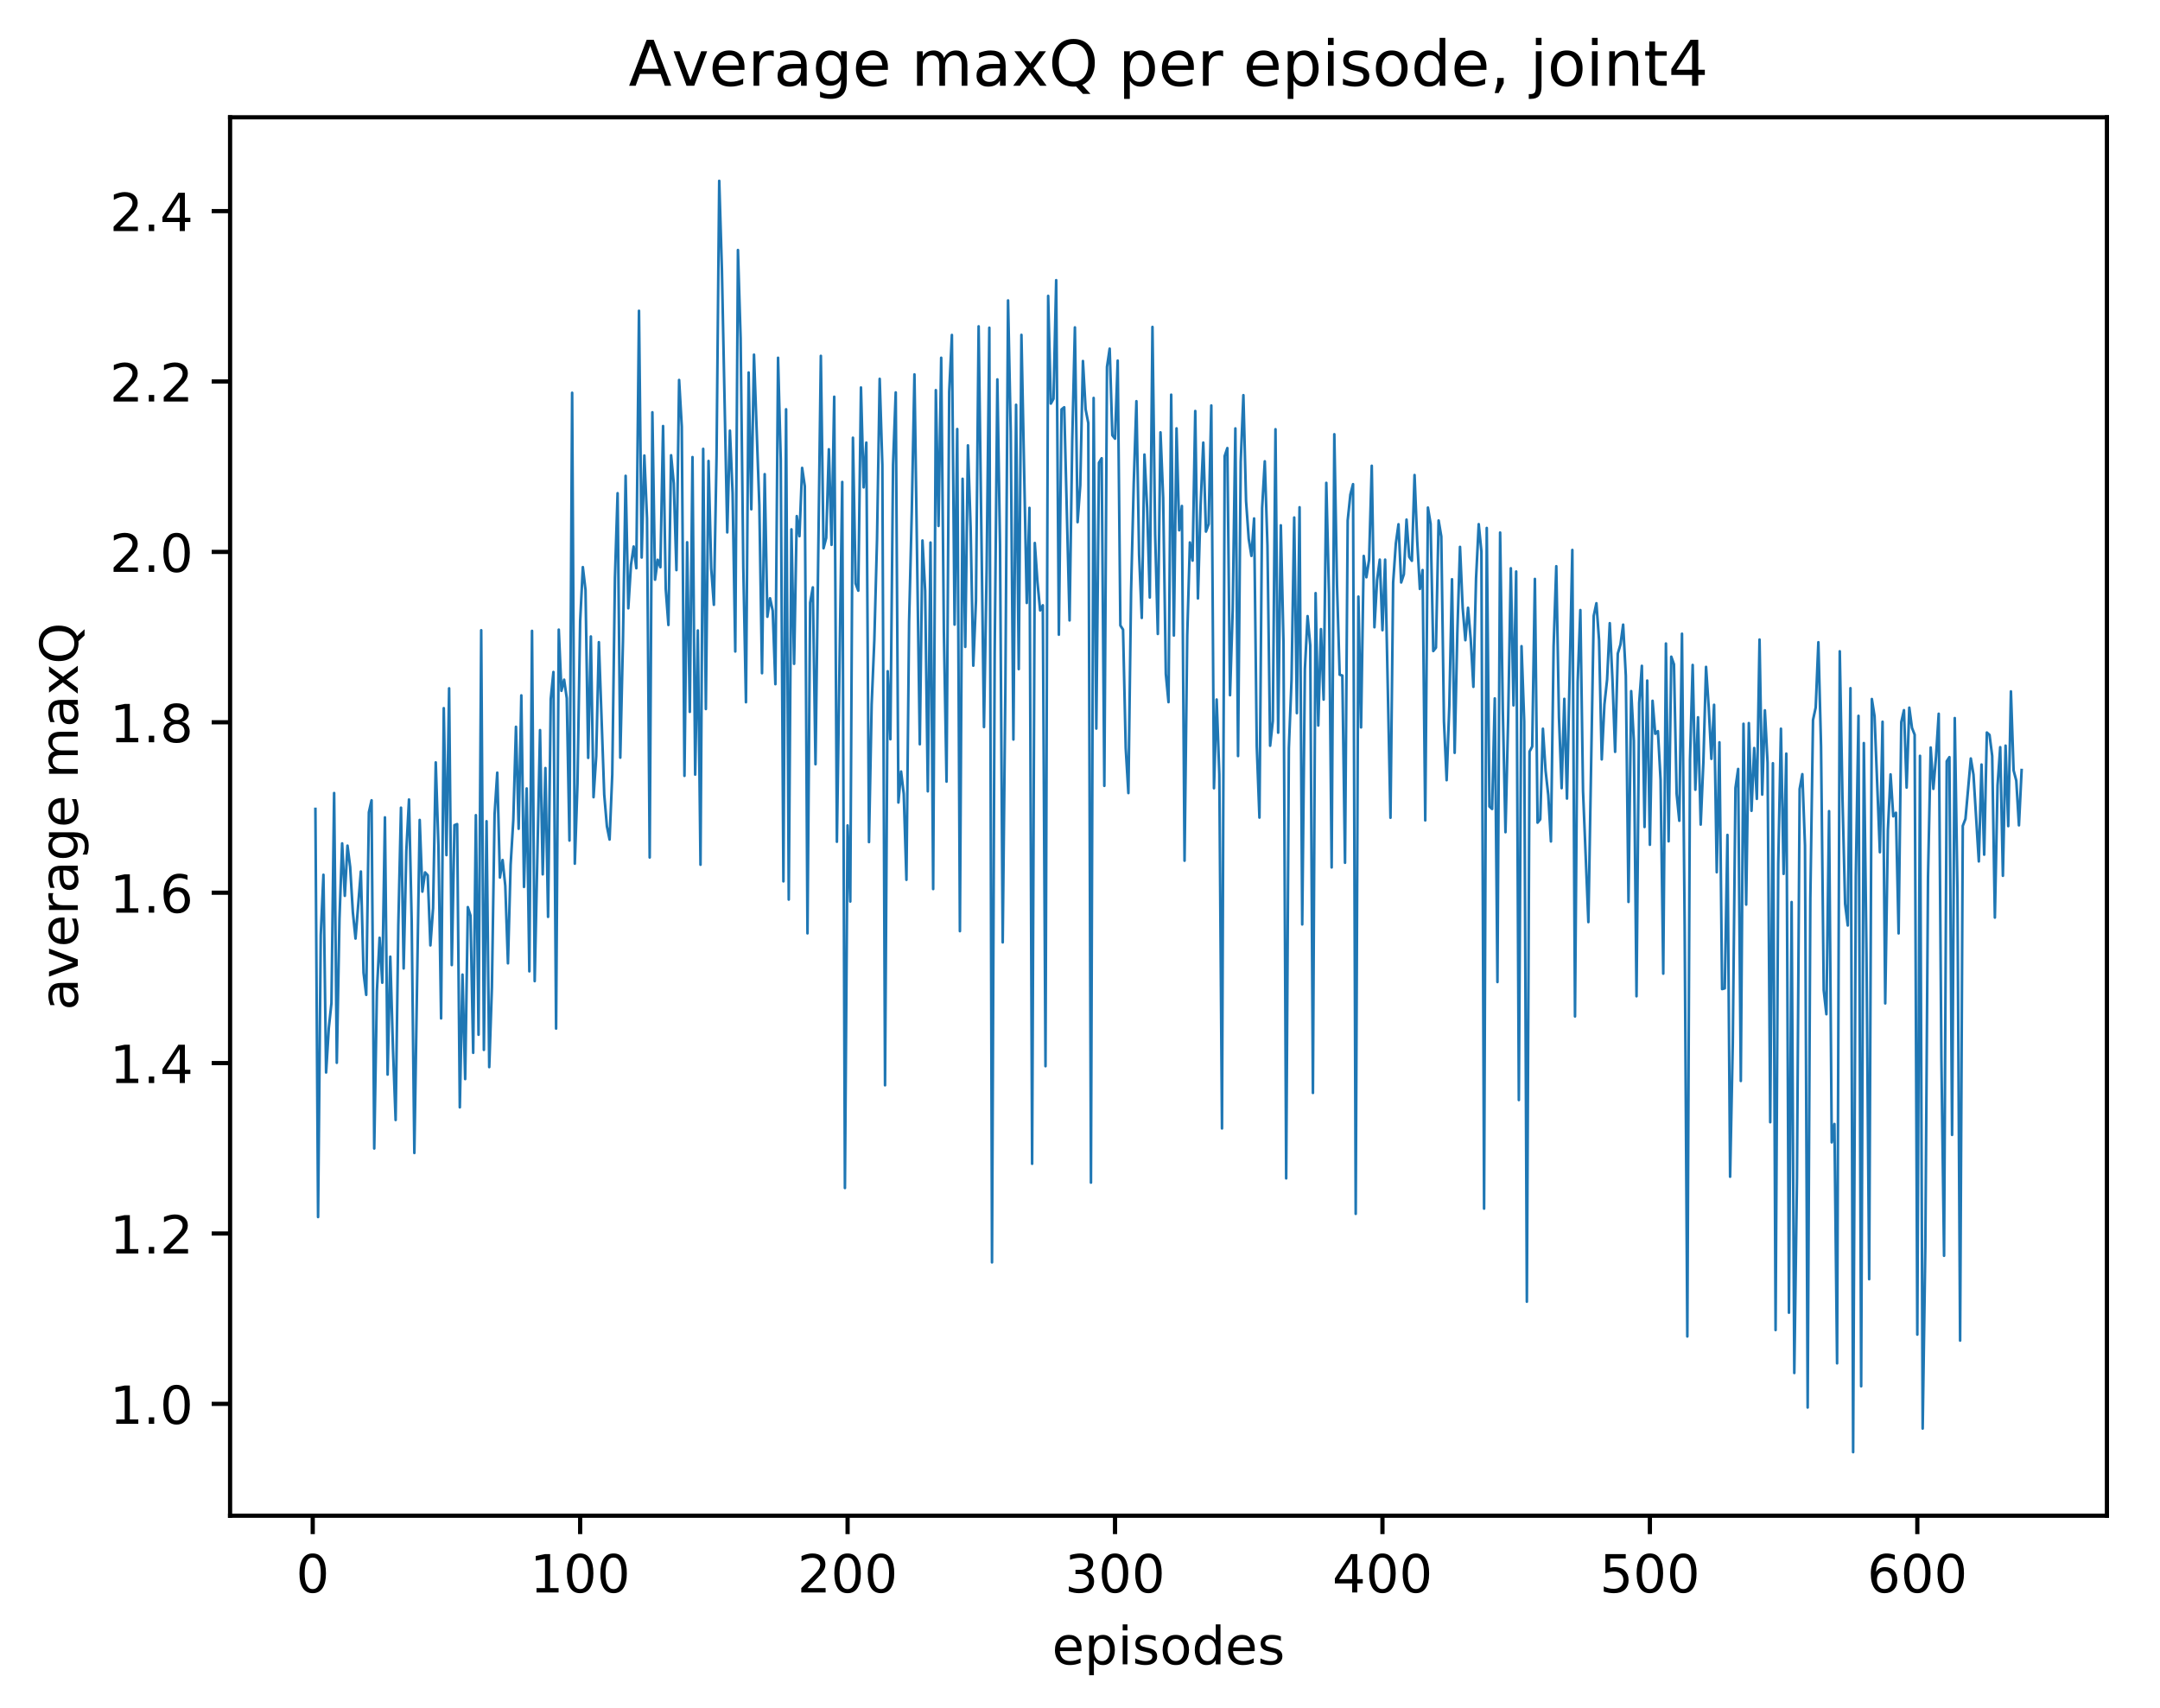 <?xml version="1.0" encoding="utf-8" standalone="no"?>
<!DOCTYPE svg PUBLIC "-//W3C//DTD SVG 1.1//EN"
  "http://www.w3.org/Graphics/SVG/1.1/DTD/svg11.dtd">
<!-- Created with matplotlib (http://matplotlib.org/) -->
<svg height="325pt" version="1.1" viewBox="0 0 411 325" width="411pt" xmlns="http://www.w3.org/2000/svg" xmlns:xlink="http://www.w3.org/1999/xlink">
 <defs>
  <style type="text/css">
*{stroke-linecap:butt;stroke-linejoin:round;}
  </style>
 </defs>
 <g id="figure_1">
  <g id="patch_1">
   <path d="M 0 325.986 
L 411.601 325.986 
L 411.601 0 
L 0 0 
z
" style="fill:#ffffff;"/>
  </g>
  <g id="axes_1">
   <g id="patch_2">
    <path d="M 43.781 288.43 
L 400.901 288.43 
L 400.901 22.318 
L 43.781 22.318 
z
" style="fill:#ffffff;"/>
   </g>
   <g id="matplotlib.axis_1">
    <g id="xtick_1">
     <g id="line2d_1">
      <defs>
       <path d="M 0 0 
L 0 3.5 
" id="me36147a48e" style="stroke:#000000;stroke-width:0.8;"/>
      </defs>
      <g>
       <use style="stroke:#000000;stroke-width:0.8;" x="59.505" xlink:href="#me36147a48e" y="288.43"/>
      </g>
     </g>
     <g id="text_1">
      <!-- 0 -->
      <defs>
       <path d="M 31.781 66.406 
Q 24.172 66.406 20.328 58.906 
Q 16.5 51.422 16.5 36.375 
Q 16.5 21.391 20.328 13.891 
Q 24.172 6.391 31.781 6.391 
Q 39.453 6.391 43.281 13.891 
Q 47.125 21.391 47.125 36.375 
Q 47.125 51.422 43.281 58.906 
Q 39.453 66.406 31.781 66.406 
z
M 31.781 74.219 
Q 44.047 74.219 50.516 64.516 
Q 56.984 54.828 56.984 36.375 
Q 56.984 17.969 50.516 8.266 
Q 44.047 -1.422 31.781 -1.422 
Q 19.531 -1.422 13.062 8.266 
Q 6.594 17.969 6.594 36.375 
Q 6.594 54.828 13.062 64.516 
Q 19.531 74.219 31.781 74.219 
z
" id="DejaVuSans-30"/>
      </defs>
      <g transform="translate(56.324 303.029)scale(0.1 -0.1)">
       <use xlink:href="#DejaVuSans-30"/>
      </g>
     </g>
    </g>
    <g id="xtick_2">
     <g id="line2d_2">
      <g>
       <use style="stroke:#000000;stroke-width:0.8;" x="110.391" xlink:href="#me36147a48e" y="288.43"/>
      </g>
     </g>
     <g id="text_2">
      <!-- 100 -->
      <defs>
       <path d="M 12.406 8.297 
L 28.516 8.297 
L 28.516 63.922 
L 10.984 60.406 
L 10.984 69.391 
L 28.422 72.906 
L 38.281 72.906 
L 38.281 8.297 
L 54.391 8.297 
L 54.391 0 
L 12.406 0 
z
" id="DejaVuSans-31"/>
      </defs>
      <g transform="translate(100.848 303.029)scale(0.1 -0.1)">
       <use xlink:href="#DejaVuSans-31"/>
       <use x="63.623" xlink:href="#DejaVuSans-30"/>
       <use x="127.246" xlink:href="#DejaVuSans-30"/>
      </g>
     </g>
    </g>
    <g id="xtick_3">
     <g id="line2d_3">
      <g>
       <use style="stroke:#000000;stroke-width:0.8;" x="161.278" xlink:href="#me36147a48e" y="288.43"/>
      </g>
     </g>
     <g id="text_3">
      <!-- 200 -->
      <defs>
       <path d="M 19.188 8.297 
L 53.609 8.297 
L 53.609 0 
L 7.328 0 
L 7.328 8.297 
Q 12.938 14.109 22.625 23.891 
Q 32.328 33.688 34.812 36.531 
Q 39.547 41.844 41.422 45.531 
Q 43.312 49.219 43.312 52.781 
Q 43.312 58.594 39.234 62.25 
Q 35.156 65.922 28.609 65.922 
Q 23.969 65.922 18.812 64.312 
Q 13.672 62.703 7.812 59.422 
L 7.812 69.391 
Q 13.766 71.781 18.938 73 
Q 24.125 74.219 28.422 74.219 
Q 39.75 74.219 46.484 68.547 
Q 53.219 62.891 53.219 53.422 
Q 53.219 48.922 51.531 44.891 
Q 49.859 40.875 45.406 35.406 
Q 44.188 33.984 37.641 27.219 
Q 31.109 20.453 19.188 8.297 
z
" id="DejaVuSans-32"/>
      </defs>
      <g transform="translate(151.734 303.029)scale(0.1 -0.1)">
       <use xlink:href="#DejaVuSans-32"/>
       <use x="63.623" xlink:href="#DejaVuSans-30"/>
       <use x="127.246" xlink:href="#DejaVuSans-30"/>
      </g>
     </g>
    </g>
    <g id="xtick_4">
     <g id="line2d_4">
      <g>
       <use style="stroke:#000000;stroke-width:0.8;" x="212.164" xlink:href="#me36147a48e" y="288.43"/>
      </g>
     </g>
     <g id="text_4">
      <!-- 300 -->
      <defs>
       <path d="M 40.578 39.312 
Q 47.656 37.797 51.625 33 
Q 55.609 28.219 55.609 21.188 
Q 55.609 10.406 48.188 4.484 
Q 40.766 -1.422 27.094 -1.422 
Q 22.516 -1.422 17.656 -0.516 
Q 12.797 0.391 7.625 2.203 
L 7.625 11.719 
Q 11.719 9.328 16.594 8.109 
Q 21.484 6.891 26.812 6.891 
Q 36.078 6.891 40.938 10.547 
Q 45.797 14.203 45.797 21.188 
Q 45.797 27.641 41.281 31.266 
Q 36.766 34.906 28.719 34.906 
L 20.219 34.906 
L 20.219 43.016 
L 29.109 43.016 
Q 36.375 43.016 40.234 45.922 
Q 44.094 48.828 44.094 54.297 
Q 44.094 59.906 40.109 62.906 
Q 36.141 65.922 28.719 65.922 
Q 24.656 65.922 20.016 65.031 
Q 15.375 64.156 9.812 62.312 
L 9.812 71.094 
Q 15.438 72.656 20.344 73.438 
Q 25.25 74.219 29.594 74.219 
Q 40.828 74.219 47.359 69.109 
Q 53.906 64.016 53.906 55.328 
Q 53.906 49.266 50.438 45.094 
Q 46.969 40.922 40.578 39.312 
z
" id="DejaVuSans-33"/>
      </defs>
      <g transform="translate(202.62 303.029)scale(0.1 -0.1)">
       <use xlink:href="#DejaVuSans-33"/>
       <use x="63.623" xlink:href="#DejaVuSans-30"/>
       <use x="127.246" xlink:href="#DejaVuSans-30"/>
      </g>
     </g>
    </g>
    <g id="xtick_5">
     <g id="line2d_5">
      <g>
       <use style="stroke:#000000;stroke-width:0.8;" x="263.05" xlink:href="#me36147a48e" y="288.43"/>
      </g>
     </g>
     <g id="text_5">
      <!-- 400 -->
      <defs>
       <path d="M 37.797 64.312 
L 12.891 25.391 
L 37.797 25.391 
z
M 35.203 72.906 
L 47.609 72.906 
L 47.609 25.391 
L 58.016 25.391 
L 58.016 17.188 
L 47.609 17.188 
L 47.609 0 
L 37.797 0 
L 37.797 17.188 
L 4.891 17.188 
L 4.891 26.703 
z
" id="DejaVuSans-34"/>
      </defs>
      <g transform="translate(253.507 303.029)scale(0.1 -0.1)">
       <use xlink:href="#DejaVuSans-34"/>
       <use x="63.623" xlink:href="#DejaVuSans-30"/>
       <use x="127.246" xlink:href="#DejaVuSans-30"/>
      </g>
     </g>
    </g>
    <g id="xtick_6">
     <g id="line2d_6">
      <g>
       <use style="stroke:#000000;stroke-width:0.8;" x="313.937" xlink:href="#me36147a48e" y="288.43"/>
      </g>
     </g>
     <g id="text_6">
      <!-- 500 -->
      <defs>
       <path d="M 10.797 72.906 
L 49.516 72.906 
L 49.516 64.594 
L 19.828 64.594 
L 19.828 46.734 
Q 21.969 47.469 24.109 47.828 
Q 26.266 48.188 28.422 48.188 
Q 40.625 48.188 47.75 41.5 
Q 54.891 34.812 54.891 23.391 
Q 54.891 11.625 47.562 5.094 
Q 40.234 -1.422 26.906 -1.422 
Q 22.312 -1.422 17.547 -0.641 
Q 12.797 0.141 7.719 1.703 
L 7.719 11.625 
Q 12.109 9.234 16.797 8.062 
Q 21.484 6.891 26.703 6.891 
Q 35.156 6.891 40.078 11.328 
Q 45.016 15.766 45.016 23.391 
Q 45.016 31 40.078 35.438 
Q 35.156 39.891 26.703 39.891 
Q 22.75 39.891 18.812 39.016 
Q 14.891 38.141 10.797 36.281 
z
" id="DejaVuSans-35"/>
      </defs>
      <g transform="translate(304.393 303.029)scale(0.1 -0.1)">
       <use xlink:href="#DejaVuSans-35"/>
       <use x="63.623" xlink:href="#DejaVuSans-30"/>
       <use x="127.246" xlink:href="#DejaVuSans-30"/>
      </g>
     </g>
    </g>
    <g id="xtick_7">
     <g id="line2d_7">
      <g>
       <use style="stroke:#000000;stroke-width:0.8;" x="364.823" xlink:href="#me36147a48e" y="288.43"/>
      </g>
     </g>
     <g id="text_7">
      <!-- 600 -->
      <defs>
       <path d="M 33.016 40.375 
Q 26.375 40.375 22.484 35.828 
Q 18.609 31.297 18.609 23.391 
Q 18.609 15.531 22.484 10.953 
Q 26.375 6.391 33.016 6.391 
Q 39.656 6.391 43.531 10.953 
Q 47.406 15.531 47.406 23.391 
Q 47.406 31.297 43.531 35.828 
Q 39.656 40.375 33.016 40.375 
z
M 52.594 71.297 
L 52.594 62.312 
Q 48.875 64.062 45.094 64.984 
Q 41.312 65.922 37.594 65.922 
Q 27.828 65.922 22.672 59.328 
Q 17.531 52.734 16.797 39.406 
Q 19.672 43.656 24.016 45.922 
Q 28.375 48.188 33.594 48.188 
Q 44.578 48.188 50.953 41.516 
Q 57.328 34.859 57.328 23.391 
Q 57.328 12.156 50.688 5.359 
Q 44.047 -1.422 33.016 -1.422 
Q 20.359 -1.422 13.672 8.266 
Q 6.984 17.969 6.984 36.375 
Q 6.984 53.656 15.188 63.938 
Q 23.391 74.219 37.203 74.219 
Q 40.922 74.219 44.703 73.484 
Q 48.484 72.75 52.594 71.297 
z
" id="DejaVuSans-36"/>
      </defs>
      <g transform="translate(355.279 303.029)scale(0.1 -0.1)">
       <use xlink:href="#DejaVuSans-36"/>
       <use x="63.623" xlink:href="#DejaVuSans-30"/>
       <use x="127.246" xlink:href="#DejaVuSans-30"/>
      </g>
     </g>
    </g>
    <g id="text_8">
     <!-- episodes -->
     <defs>
      <path d="M 56.203 29.594 
L 56.203 25.203 
L 14.891 25.203 
Q 15.484 15.922 20.484 11.062 
Q 25.484 6.203 34.422 6.203 
Q 39.594 6.203 44.453 7.469 
Q 49.312 8.734 54.109 11.281 
L 54.109 2.781 
Q 49.266 0.734 44.188 -0.344 
Q 39.109 -1.422 33.891 -1.422 
Q 20.797 -1.422 13.156 6.188 
Q 5.516 13.812 5.516 26.812 
Q 5.516 40.234 12.766 48.109 
Q 20.016 56 32.328 56 
Q 43.359 56 49.781 48.891 
Q 56.203 41.797 56.203 29.594 
z
M 47.219 32.234 
Q 47.125 39.594 43.094 43.984 
Q 39.062 48.391 32.422 48.391 
Q 24.906 48.391 20.391 44.141 
Q 15.875 39.891 15.188 32.172 
z
" id="DejaVuSans-65"/>
      <path d="M 18.109 8.203 
L 18.109 -20.797 
L 9.078 -20.797 
L 9.078 54.688 
L 18.109 54.688 
L 18.109 46.391 
Q 20.953 51.266 25.266 53.625 
Q 29.594 56 35.594 56 
Q 45.562 56 51.781 48.094 
Q 58.016 40.188 58.016 27.297 
Q 58.016 14.406 51.781 6.484 
Q 45.562 -1.422 35.594 -1.422 
Q 29.594 -1.422 25.266 0.953 
Q 20.953 3.328 18.109 8.203 
z
M 48.688 27.297 
Q 48.688 37.203 44.609 42.844 
Q 40.531 48.484 33.406 48.484 
Q 26.266 48.484 22.188 42.844 
Q 18.109 37.203 18.109 27.297 
Q 18.109 17.391 22.188 11.75 
Q 26.266 6.109 33.406 6.109 
Q 40.531 6.109 44.609 11.75 
Q 48.688 17.391 48.688 27.297 
z
" id="DejaVuSans-70"/>
      <path d="M 9.422 54.688 
L 18.406 54.688 
L 18.406 0 
L 9.422 0 
z
M 9.422 75.984 
L 18.406 75.984 
L 18.406 64.594 
L 9.422 64.594 
z
" id="DejaVuSans-69"/>
      <path d="M 44.281 53.078 
L 44.281 44.578 
Q 40.484 46.531 36.375 47.5 
Q 32.281 48.484 27.875 48.484 
Q 21.188 48.484 17.844 46.438 
Q 14.5 44.391 14.5 40.281 
Q 14.5 37.156 16.891 35.375 
Q 19.281 33.594 26.516 31.984 
L 29.594 31.297 
Q 39.156 29.25 43.188 25.516 
Q 47.219 21.781 47.219 15.094 
Q 47.219 7.469 41.188 3.016 
Q 35.156 -1.422 24.609 -1.422 
Q 20.219 -1.422 15.453 -0.562 
Q 10.688 0.297 5.422 2 
L 5.422 11.281 
Q 10.406 8.688 15.234 7.391 
Q 20.062 6.109 24.812 6.109 
Q 31.156 6.109 34.562 8.281 
Q 37.984 10.453 37.984 14.406 
Q 37.984 18.062 35.516 20.016 
Q 33.062 21.969 24.703 23.781 
L 21.578 24.516 
Q 13.234 26.266 9.516 29.906 
Q 5.812 33.547 5.812 39.891 
Q 5.812 47.609 11.281 51.797 
Q 16.75 56 26.812 56 
Q 31.781 56 36.172 55.266 
Q 40.578 54.547 44.281 53.078 
z
" id="DejaVuSans-73"/>
      <path d="M 30.609 48.391 
Q 23.391 48.391 19.188 42.75 
Q 14.984 37.109 14.984 27.297 
Q 14.984 17.484 19.156 11.844 
Q 23.344 6.203 30.609 6.203 
Q 37.797 6.203 41.984 11.859 
Q 46.188 17.531 46.188 27.297 
Q 46.188 37.016 41.984 42.703 
Q 37.797 48.391 30.609 48.391 
z
M 30.609 56 
Q 42.328 56 49.016 48.375 
Q 55.719 40.766 55.719 27.297 
Q 55.719 13.875 49.016 6.219 
Q 42.328 -1.422 30.609 -1.422 
Q 18.844 -1.422 12.172 6.219 
Q 5.516 13.875 5.516 27.297 
Q 5.516 40.766 12.172 48.375 
Q 18.844 56 30.609 56 
z
" id="DejaVuSans-6f"/>
      <path d="M 45.406 46.391 
L 45.406 75.984 
L 54.391 75.984 
L 54.391 0 
L 45.406 0 
L 45.406 8.203 
Q 42.578 3.328 38.25 0.953 
Q 33.938 -1.422 27.875 -1.422 
Q 17.969 -1.422 11.734 6.484 
Q 5.516 14.406 5.516 27.297 
Q 5.516 40.188 11.734 48.094 
Q 17.969 56 27.875 56 
Q 33.938 56 38.25 53.625 
Q 42.578 51.266 45.406 46.391 
z
M 14.797 27.297 
Q 14.797 17.391 18.875 11.75 
Q 22.953 6.109 30.078 6.109 
Q 37.203 6.109 41.297 11.75 
Q 45.406 17.391 45.406 27.297 
Q 45.406 37.203 41.297 42.844 
Q 37.203 48.484 30.078 48.484 
Q 22.953 48.484 18.875 42.844 
Q 14.797 37.203 14.797 27.297 
z
" id="DejaVuSans-64"/>
     </defs>
     <g transform="translate(200.182 316.707)scale(0.1 -0.1)">
      <use xlink:href="#DejaVuSans-65"/>
      <use x="61.523" xlink:href="#DejaVuSans-70"/>
      <use x="125" xlink:href="#DejaVuSans-69"/>
      <use x="152.783" xlink:href="#DejaVuSans-73"/>
      <use x="204.883" xlink:href="#DejaVuSans-6f"/>
      <use x="266.064" xlink:href="#DejaVuSans-64"/>
      <use x="329.541" xlink:href="#DejaVuSans-65"/>
      <use x="391.064" xlink:href="#DejaVuSans-73"/>
     </g>
    </g>
   </g>
   <g id="matplotlib.axis_2">
    <g id="ytick_1">
     <g id="line2d_8">
      <defs>
       <path d="M 0 0 
L -3.5 0 
" id="md40067b462" style="stroke:#000000;stroke-width:0.8;"/>
      </defs>
      <g>
       <use style="stroke:#000000;stroke-width:0.8;" x="43.781" xlink:href="#md40067b462" y="267.145"/>
      </g>
     </g>
     <g id="text_9">
      <!-- 1.0 -->
      <defs>
       <path d="M 10.688 12.406 
L 21 12.406 
L 21 0 
L 10.688 0 
z
" id="DejaVuSans-2e"/>
      </defs>
      <g transform="translate(20.878 270.944)scale(0.1 -0.1)">
       <use xlink:href="#DejaVuSans-31"/>
       <use x="63.623" xlink:href="#DejaVuSans-2e"/>
       <use x="95.41" xlink:href="#DejaVuSans-30"/>
      </g>
     </g>
    </g>
    <g id="ytick_2">
     <g id="line2d_9">
      <g>
       <use style="stroke:#000000;stroke-width:0.8;" x="43.781" xlink:href="#md40067b462" y="234.72"/>
      </g>
     </g>
     <g id="text_10">
      <!-- 1.2 -->
      <g transform="translate(20.878 238.52)scale(0.1 -0.1)">
       <use xlink:href="#DejaVuSans-31"/>
       <use x="63.623" xlink:href="#DejaVuSans-2e"/>
       <use x="95.41" xlink:href="#DejaVuSans-32"/>
      </g>
     </g>
    </g>
    <g id="ytick_3">
     <g id="line2d_10">
      <g>
       <use style="stroke:#000000;stroke-width:0.8;" x="43.781" xlink:href="#md40067b462" y="202.296"/>
      </g>
     </g>
     <g id="text_11">
      <!-- 1.4 -->
      <g transform="translate(20.878 206.095)scale(0.1 -0.1)">
       <use xlink:href="#DejaVuSans-31"/>
       <use x="63.623" xlink:href="#DejaVuSans-2e"/>
       <use x="95.41" xlink:href="#DejaVuSans-34"/>
      </g>
     </g>
    </g>
    <g id="ytick_4">
     <g id="line2d_11">
      <g>
       <use style="stroke:#000000;stroke-width:0.8;" x="43.781" xlink:href="#md40067b462" y="169.871"/>
      </g>
     </g>
     <g id="text_12">
      <!-- 1.6 -->
      <g transform="translate(20.878 173.67)scale(0.1 -0.1)">
       <use xlink:href="#DejaVuSans-31"/>
       <use x="63.623" xlink:href="#DejaVuSans-2e"/>
       <use x="95.41" xlink:href="#DejaVuSans-36"/>
      </g>
     </g>
    </g>
    <g id="ytick_5">
     <g id="line2d_12">
      <g>
       <use style="stroke:#000000;stroke-width:0.8;" x="43.781" xlink:href="#md40067b462" y="137.447"/>
      </g>
     </g>
     <g id="text_13">
      <!-- 1.8 -->
      <defs>
       <path d="M 31.781 34.625 
Q 24.75 34.625 20.719 30.859 
Q 16.703 27.094 16.703 20.516 
Q 16.703 13.922 20.719 10.156 
Q 24.75 6.391 31.781 6.391 
Q 38.812 6.391 42.859 10.172 
Q 46.922 13.969 46.922 20.516 
Q 46.922 27.094 42.891 30.859 
Q 38.875 34.625 31.781 34.625 
z
M 21.922 38.812 
Q 15.578 40.375 12.031 44.719 
Q 8.5 49.078 8.5 55.328 
Q 8.5 64.062 14.719 69.141 
Q 20.953 74.219 31.781 74.219 
Q 42.672 74.219 48.875 69.141 
Q 55.078 64.062 55.078 55.328 
Q 55.078 49.078 51.531 44.719 
Q 48 40.375 41.703 38.812 
Q 48.828 37.156 52.797 32.312 
Q 56.781 27.484 56.781 20.516 
Q 56.781 9.906 50.312 4.234 
Q 43.844 -1.422 31.781 -1.422 
Q 19.734 -1.422 13.25 4.234 
Q 6.781 9.906 6.781 20.516 
Q 6.781 27.484 10.781 32.312 
Q 14.797 37.156 21.922 38.812 
z
M 18.312 54.391 
Q 18.312 48.734 21.844 45.562 
Q 25.391 42.391 31.781 42.391 
Q 38.141 42.391 41.719 45.562 
Q 45.312 48.734 45.312 54.391 
Q 45.312 60.062 41.719 63.234 
Q 38.141 66.406 31.781 66.406 
Q 25.391 66.406 21.844 63.234 
Q 18.312 60.062 18.312 54.391 
z
" id="DejaVuSans-38"/>
      </defs>
      <g transform="translate(20.878 141.246)scale(0.1 -0.1)">
       <use xlink:href="#DejaVuSans-31"/>
       <use x="63.623" xlink:href="#DejaVuSans-2e"/>
       <use x="95.41" xlink:href="#DejaVuSans-38"/>
      </g>
     </g>
    </g>
    <g id="ytick_6">
     <g id="line2d_13">
      <g>
       <use style="stroke:#000000;stroke-width:0.8;" x="43.781" xlink:href="#md40067b462" y="105.022"/>
      </g>
     </g>
     <g id="text_14">
      <!-- 2.0 -->
      <g transform="translate(20.878 108.821)scale(0.1 -0.1)">
       <use xlink:href="#DejaVuSans-32"/>
       <use x="63.623" xlink:href="#DejaVuSans-2e"/>
       <use x="95.41" xlink:href="#DejaVuSans-30"/>
      </g>
     </g>
    </g>
    <g id="ytick_7">
     <g id="line2d_14">
      <g>
       <use style="stroke:#000000;stroke-width:0.8;" x="43.781" xlink:href="#md40067b462" y="72.598"/>
      </g>
     </g>
     <g id="text_15">
      <!-- 2.2 -->
      <g transform="translate(20.878 76.397)scale(0.1 -0.1)">
       <use xlink:href="#DejaVuSans-32"/>
       <use x="63.623" xlink:href="#DejaVuSans-2e"/>
       <use x="95.41" xlink:href="#DejaVuSans-32"/>
      </g>
     </g>
    </g>
    <g id="ytick_8">
     <g id="line2d_15">
      <g>
       <use style="stroke:#000000;stroke-width:0.8;" x="43.781" xlink:href="#md40067b462" y="40.173"/>
      </g>
     </g>
     <g id="text_16">
      <!-- 2.4 -->
      <g transform="translate(20.878 43.972)scale(0.1 -0.1)">
       <use xlink:href="#DejaVuSans-32"/>
       <use x="63.623" xlink:href="#DejaVuSans-2e"/>
       <use x="95.41" xlink:href="#DejaVuSans-34"/>
      </g>
     </g>
    </g>
    <g id="text_17">
     <!-- average maxQ -->
     <defs>
      <path d="M 34.281 27.484 
Q 23.391 27.484 19.188 25 
Q 14.984 22.516 14.984 16.5 
Q 14.984 11.719 18.141 8.906 
Q 21.297 6.109 26.703 6.109 
Q 34.188 6.109 38.703 11.406 
Q 43.219 16.703 43.219 25.484 
L 43.219 27.484 
z
M 52.203 31.203 
L 52.203 0 
L 43.219 0 
L 43.219 8.297 
Q 40.141 3.328 35.547 0.953 
Q 30.953 -1.422 24.312 -1.422 
Q 15.922 -1.422 10.953 3.297 
Q 6 8.016 6 15.922 
Q 6 25.141 12.172 29.828 
Q 18.359 34.516 30.609 34.516 
L 43.219 34.516 
L 43.219 35.406 
Q 43.219 41.609 39.141 45 
Q 35.062 48.391 27.688 48.391 
Q 23 48.391 18.547 47.266 
Q 14.109 46.141 10.016 43.891 
L 10.016 52.203 
Q 14.938 54.109 19.578 55.047 
Q 24.219 56 28.609 56 
Q 40.484 56 46.344 49.844 
Q 52.203 43.703 52.203 31.203 
z
" id="DejaVuSans-61"/>
      <path d="M 2.984 54.688 
L 12.5 54.688 
L 29.594 8.797 
L 46.688 54.688 
L 56.203 54.688 
L 35.688 0 
L 23.484 0 
z
" id="DejaVuSans-76"/>
      <path d="M 41.109 46.297 
Q 39.594 47.172 37.812 47.578 
Q 36.031 48 33.891 48 
Q 26.266 48 22.188 43.047 
Q 18.109 38.094 18.109 28.812 
L 18.109 0 
L 9.078 0 
L 9.078 54.688 
L 18.109 54.688 
L 18.109 46.188 
Q 20.953 51.172 25.484 53.578 
Q 30.031 56 36.531 56 
Q 37.453 56 38.578 55.875 
Q 39.703 55.766 41.062 55.516 
z
" id="DejaVuSans-72"/>
      <path d="M 45.406 27.984 
Q 45.406 37.75 41.375 43.109 
Q 37.359 48.484 30.078 48.484 
Q 22.859 48.484 18.828 43.109 
Q 14.797 37.75 14.797 27.984 
Q 14.797 18.266 18.828 12.891 
Q 22.859 7.516 30.078 7.516 
Q 37.359 7.516 41.375 12.891 
Q 45.406 18.266 45.406 27.984 
z
M 54.391 6.781 
Q 54.391 -7.172 48.188 -13.984 
Q 42 -20.797 29.203 -20.797 
Q 24.469 -20.797 20.266 -20.094 
Q 16.062 -19.391 12.109 -17.922 
L 12.109 -9.188 
Q 16.062 -11.328 19.922 -12.344 
Q 23.781 -13.375 27.781 -13.375 
Q 36.625 -13.375 41.016 -8.766 
Q 45.406 -4.156 45.406 5.172 
L 45.406 9.625 
Q 42.625 4.781 38.281 2.391 
Q 33.938 0 27.875 0 
Q 17.828 0 11.672 7.656 
Q 5.516 15.328 5.516 27.984 
Q 5.516 40.672 11.672 48.328 
Q 17.828 56 27.875 56 
Q 33.938 56 38.281 53.609 
Q 42.625 51.219 45.406 46.391 
L 45.406 54.688 
L 54.391 54.688 
z
" id="DejaVuSans-67"/>
      <path id="DejaVuSans-20"/>
      <path d="M 52 44.188 
Q 55.375 50.25 60.062 53.125 
Q 64.75 56 71.094 56 
Q 79.641 56 84.281 50.016 
Q 88.922 44.047 88.922 33.016 
L 88.922 0 
L 79.891 0 
L 79.891 32.719 
Q 79.891 40.578 77.094 44.375 
Q 74.312 48.188 68.609 48.188 
Q 61.625 48.188 57.562 43.547 
Q 53.516 38.922 53.516 30.906 
L 53.516 0 
L 44.484 0 
L 44.484 32.719 
Q 44.484 40.625 41.703 44.406 
Q 38.922 48.188 33.109 48.188 
Q 26.219 48.188 22.156 43.531 
Q 18.109 38.875 18.109 30.906 
L 18.109 0 
L 9.078 0 
L 9.078 54.688 
L 18.109 54.688 
L 18.109 46.188 
Q 21.188 51.219 25.484 53.609 
Q 29.781 56 35.688 56 
Q 41.656 56 45.828 52.969 
Q 50 49.953 52 44.188 
z
" id="DejaVuSans-6d"/>
      <path d="M 54.891 54.688 
L 35.109 28.078 
L 55.906 0 
L 45.312 0 
L 29.391 21.484 
L 13.484 0 
L 2.875 0 
L 24.125 28.609 
L 4.688 54.688 
L 15.281 54.688 
L 29.781 35.203 
L 44.281 54.688 
z
" id="DejaVuSans-78"/>
      <path d="M 39.406 66.219 
Q 28.656 66.219 22.328 58.203 
Q 16.016 50.203 16.016 36.375 
Q 16.016 22.609 22.328 14.594 
Q 28.656 6.594 39.406 6.594 
Q 50.141 6.594 56.422 14.594 
Q 62.703 22.609 62.703 36.375 
Q 62.703 50.203 56.422 58.203 
Q 50.141 66.219 39.406 66.219 
z
M 53.219 1.312 
L 66.219 -12.891 
L 54.297 -12.891 
L 43.5 -1.219 
Q 41.891 -1.312 41.031 -1.359 
Q 40.188 -1.422 39.406 -1.422 
Q 24.031 -1.422 14.812 8.859 
Q 5.609 19.141 5.609 36.375 
Q 5.609 53.656 14.812 63.938 
Q 24.031 74.219 39.406 74.219 
Q 54.734 74.219 63.906 63.938 
Q 73.094 53.656 73.094 36.375 
Q 73.094 23.688 67.984 14.641 
Q 62.891 5.609 53.219 1.312 
z
" id="DejaVuSans-51"/>
     </defs>
     <g transform="translate(14.798 192.263)rotate(-90)scale(0.1 -0.1)">
      <use xlink:href="#DejaVuSans-61"/>
      <use x="61.279" xlink:href="#DejaVuSans-76"/>
      <use x="120.459" xlink:href="#DejaVuSans-65"/>
      <use x="181.982" xlink:href="#DejaVuSans-72"/>
      <use x="223.096" xlink:href="#DejaVuSans-61"/>
      <use x="284.375" xlink:href="#DejaVuSans-67"/>
      <use x="347.852" xlink:href="#DejaVuSans-65"/>
      <use x="409.375" xlink:href="#DejaVuSans-20"/>
      <use x="441.162" xlink:href="#DejaVuSans-6d"/>
      <use x="538.574" xlink:href="#DejaVuSans-61"/>
      <use x="599.854" xlink:href="#DejaVuSans-78"/>
      <use x="659.033" xlink:href="#DejaVuSans-51"/>
     </g>
    </g>
   </g>
   <g id="line2d_16">
    <path clip-path="url(#pf3f59c1d21)" d="M 60.014 153.929 
L 60.523 231.594 
L 61.032 177.922 
L 61.541 166.462 
L 62.049 204.084 
L 62.558 195.669 
L 63.067 190.872 
L 63.576 150.909 
L 64.085 202.235 
L 64.594 174.826 
L 65.103 160.492 
L 65.611 170.472 
L 66.12 160.919 
L 66.629 164.972 
L 67.138 173.576 
L 67.647 178.599 
L 68.665 165.842 
L 69.174 185.096 
L 69.682 189.313 
L 70.191 154.576 
L 70.7 152.289 
L 71.209 218.55 
L 71.718 188.565 
L 72.227 178.453 
L 72.736 187.001 
L 73.244 155.541 
L 73.753 204.481 
L 74.262 182.052 
L 74.771 199.514 
L 75.28 213.125 
L 75.789 176.074 
L 76.298 153.698 
L 76.806 184.292 
L 77.315 161.912 
L 77.824 152.14 
L 78.333 175.236 
L 78.842 219.401 
L 79.86 156.03 
L 80.368 169.67 
L 80.877 166.01 
L 81.386 166.56 
L 81.895 179.899 
L 82.404 172.813 
L 82.913 145.08 
L 83.422 160.873 
L 83.931 193.793 
L 84.439 134.759 
L 84.948 162.72 
L 85.457 130.984 
L 85.966 183.643 
L 86.475 157.023 
L 86.984 156.825 
L 87.493 210.714 
L 88.001 185.459 
L 88.51 205.338 
L 89.019 172.618 
L 89.528 174.251 
L 90.037 200.342 
L 90.546 155.122 
L 91.055 196.904 
L 91.563 119.934 
L 92.072 199.784 
L 92.581 156.276 
L 93.09 203.061 
L 93.599 187.889 
L 94.108 154.959 
L 94.617 147.03 
L 95.126 166.983 
L 95.634 163.657 
L 96.143 168.558 
L 96.652 183.31 
L 97.161 164.595 
L 97.67 156.029 
L 98.179 138.303 
L 98.688 157.707 
L 99.196 132.328 
L 99.705 168.777 
L 100.214 150.035 
L 100.723 184.836 
L 101.232 120.05 
L 101.741 186.701 
L 102.758 138.938 
L 103.267 166.383 
L 103.776 146.156 
L 104.285 174.472 
L 104.794 133.035 
L 105.303 127.875 
L 105.812 195.726 
L 106.321 119.814 
L 106.829 131.455 
L 107.338 129.342 
L 107.847 132.878 
L 108.356 159.951 
L 108.865 74.745 
L 109.374 164.35 
L 109.883 149.1 
L 110.391 118.206 
L 110.9 107.917 
L 111.409 112.26 
L 111.918 144.214 
L 112.427 121.116 
L 112.936 151.7 
L 113.445 143.872 
L 113.953 122.202 
L 114.971 151.188 
L 115.48 157.236 
L 115.989 159.757 
L 116.498 147.393 
L 117.007 109.994 
L 117.515 93.855 
L 118.024 144.173 
L 118.533 122.083 
L 119.042 90.545 
L 119.551 115.754 
L 120.06 107.496 
L 120.569 103.998 
L 121.078 108.131 
L 121.586 59.14 
L 122.095 106.091 
L 122.604 86.685 
L 123.113 98.657 
L 123.622 163.169 
L 124.131 78.456 
L 124.64 110.307 
L 125.148 106.516 
L 125.657 107.941 
L 126.166 81.071 
L 126.675 112.083 
L 127.184 118.928 
L 127.693 86.631 
L 128.202 91.985 
L 128.71 108.488 
L 129.219 72.308 
L 129.728 81.201 
L 130.237 147.639 
L 130.746 103.19 
L 131.255 135.465 
L 131.764 86.979 
L 132.273 147.401 
L 132.781 119.975 
L 133.29 164.548 
L 133.799 85.413 
L 134.308 134.923 
L 134.817 87.719 
L 135.326 108.148 
L 135.835 115.089 
L 136.343 86.789 
L 136.852 34.414 
L 137.361 51.233 
L 138.379 101.308 
L 138.888 81.953 
L 139.397 93.814 
L 139.905 123.971 
L 140.414 47.577 
L 140.923 64.398 
L 141.432 107.852 
L 141.941 133.628 
L 142.45 70.886 
L 142.959 96.909 
L 143.467 67.492 
L 144.485 96.156 
L 144.994 128.104 
L 145.503 90.231 
L 146.012 117.364 
L 146.521 113.845 
L 147.03 116.232 
L 147.538 130.192 
L 148.047 68.081 
L 148.556 87.493 
L 149.065 167.716 
L 149.574 77.888 
L 150.083 171.183 
L 150.592 100.73 
L 151.1 126.321 
L 151.609 98.211 
L 152.118 102.03 
L 152.627 89.037 
L 153.136 92.518 
L 153.645 177.607 
L 154.154 114.705 
L 154.662 111.774 
L 155.171 145.426 
L 156.189 67.716 
L 156.698 104.331 
L 157.207 102.354 
L 157.716 85.493 
L 158.225 103.679 
L 158.733 75.497 
L 159.242 160.178 
L 160.26 91.713 
L 160.769 226.067 
L 161.278 157.073 
L 161.787 171.55 
L 162.295 83.299 
L 162.804 111.048 
L 163.313 112.398 
L 163.822 73.737 
L 164.331 92.743 
L 164.84 84.226 
L 165.349 160.242 
L 165.857 134.051 
L 166.366 121.804 
L 166.875 102.759 
L 167.384 72.094 
L 167.893 88.492 
L 168.402 206.52 
L 168.911 127.732 
L 169.42 140.668 
L 169.928 88.425 
L 170.437 74.678 
L 170.946 152.712 
L 171.455 146.817 
L 171.964 151.077 
L 172.473 167.418 
L 172.982 118.31 
L 173.49 97.428 
L 173.999 71.25 
L 175.017 141.626 
L 175.526 102.853 
L 176.035 112.447 
L 176.544 150.584 
L 177.052 103.242 
L 177.561 169.177 
L 178.07 74.241 
L 178.579 100.082 
L 179.088 68.08 
L 179.597 120.086 
L 180.106 148.73 
L 180.614 74.543 
L 181.123 63.742 
L 181.632 118.857 
L 182.141 81.642 
L 182.65 177.193 
L 183.159 91.108 
L 183.668 123.097 
L 184.177 84.75 
L 184.685 100.373 
L 185.194 126.672 
L 185.703 114.33 
L 186.212 62.102 
L 187.23 138.35 
L 187.739 108.126 
L 188.247 62.365 
L 188.756 240.222 
L 189.265 124.225 
L 189.774 72.199 
L 190.283 103.734 
L 190.792 179.324 
L 191.301 130.964 
L 191.809 57.17 
L 192.318 82.182 
L 192.827 140.725 
L 193.336 77.03 
L 193.845 127.328 
L 194.354 63.721 
L 195.372 114.736 
L 195.88 96.642 
L 196.389 221.458 
L 196.898 103.329 
L 197.407 110.811 
L 197.916 116.15 
L 198.425 115.18 
L 198.934 202.887 
L 199.442 56.307 
L 199.951 76.8 
L 200.46 75.878 
L 200.969 53.317 
L 201.478 120.775 
L 201.987 77.908 
L 202.496 77.5 
L 203.513 118.059 
L 204.022 83.882 
L 204.531 62.306 
L 205.04 99.364 
L 205.549 92.374 
L 206.058 68.7 
L 206.566 77.883 
L 207.075 80.504 
L 207.584 225.04 
L 208.093 75.727 
L 208.602 138.642 
L 209.111 88.056 
L 209.62 87.2 
L 210.129 149.542 
L 210.637 69.822 
L 211.146 66.351 
L 211.655 82.837 
L 212.164 83.476 
L 212.673 68.622 
L 213.182 119.019 
L 213.691 119.81 
L 214.199 142.336 
L 214.708 150.913 
L 215.217 112.571 
L 215.726 91.961 
L 216.235 76.345 
L 216.744 105.536 
L 217.253 117.585 
L 217.761 86.498 
L 218.27 96.604 
L 218.779 113.7 
L 219.288 62.213 
L 219.797 101.628 
L 220.306 120.636 
L 220.815 82.275 
L 221.324 94.72 
L 221.832 128.24 
L 222.341 133.613 
L 222.85 75.108 
L 223.359 120.935 
L 223.868 81.518 
L 224.377 100.908 
L 224.886 96.283 
L 225.394 163.784 
L 225.903 120.946 
L 226.412 103.223 
L 226.921 106.683 
L 227.43 78.212 
L 227.939 113.875 
L 228.448 96.16 
L 228.956 84.227 
L 229.465 101.161 
L 229.974 99.746 
L 230.483 77.161 
L 230.992 149.996 
L 231.501 133.113 
L 232.01 147.355 
L 232.519 214.731 
L 233.027 86.792 
L 233.536 85.267 
L 234.045 132.291 
L 234.554 116.141 
L 235.063 81.525 
L 235.572 143.868 
L 236.081 87.873 
L 236.589 75.197 
L 237.098 95.35 
L 237.607 102.55 
L 238.116 105.785 
L 238.625 98.66 
L 239.134 142.013 
L 239.643 155.578 
L 240.151 96.675 
L 240.66 87.787 
L 241.169 103.826 
L 241.678 141.906 
L 242.187 137.196 
L 242.696 81.683 
L 243.205 139.421 
L 243.713 99.965 
L 244.222 122.312 
L 244.731 224.235 
L 245.24 142.382 
L 245.749 129.406 
L 246.258 98.479 
L 246.767 135.703 
L 247.276 96.53 
L 247.784 175.909 
L 248.293 127.285 
L 248.802 117.241 
L 249.311 122.793 
L 249.82 207.977 
L 250.329 112.867 
L 250.838 138.055 
L 251.346 119.719 
L 251.855 133.127 
L 252.364 91.882 
L 252.873 112.902 
L 253.382 165.066 
L 253.891 82.637 
L 254.4 111.235 
L 254.908 128.389 
L 255.417 128.556 
L 255.926 164.179 
L 256.435 99.047 
L 256.944 94.129 
L 257.453 92.13 
L 257.962 230.984 
L 258.471 113.532 
L 258.979 138.418 
L 259.488 105.792 
L 259.997 109.846 
L 260.506 106.535 
L 261.015 88.633 
L 261.524 119.362 
L 262.033 110.37 
L 262.541 106.496 
L 263.05 119.924 
L 263.559 106.495 
L 264.577 155.609 
L 265.086 110.845 
L 265.595 103.424 
L 266.103 99.762 
L 266.612 110.84 
L 267.121 109.289 
L 267.63 98.88 
L 268.139 105.96 
L 268.648 106.716 
L 269.157 90.394 
L 269.666 102.951 
L 270.174 112.069 
L 270.683 108.474 
L 271.192 156.113 
L 271.701 96.588 
L 272.21 99.683 
L 272.719 123.889 
L 273.228 123.246 
L 273.736 99.045 
L 274.245 102.082 
L 274.754 137.283 
L 275.263 148.465 
L 275.772 134.35 
L 276.281 110.226 
L 276.79 143.259 
L 277.298 120.433 
L 277.807 104.069 
L 278.316 115.668 
L 278.825 121.823 
L 279.334 115.655 
L 279.843 121.572 
L 280.352 130.699 
L 280.86 110.024 
L 281.369 99.745 
L 281.878 104.953 
L 282.387 229.99 
L 282.896 100.469 
L 283.405 153.462 
L 283.914 153.937 
L 284.423 132.903 
L 284.931 186.873 
L 285.44 101.342 
L 285.949 134.993 
L 286.458 158.355 
L 286.967 136.874 
L 287.476 108.138 
L 287.985 134.226 
L 288.493 108.754 
L 289.002 209.329 
L 289.511 122.964 
L 290.02 137.289 
L 290.529 247.701 
L 291.038 143.016 
L 291.547 142.053 
L 292.055 110.163 
L 292.564 156.546 
L 293.073 155.909 
L 293.582 138.673 
L 294.091 146.675 
L 294.6 151.305 
L 295.109 160.122 
L 295.618 122.964 
L 296.126 107.748 
L 296.635 136.472 
L 297.144 149.978 
L 297.653 132.985 
L 298.162 151.961 
L 299.18 104.653 
L 299.688 193.418 
L 300.197 129.775 
L 300.706 116.092 
L 301.215 150.532 
L 302.233 175.466 
L 303.25 117.19 
L 303.759 114.791 
L 304.268 121.839 
L 304.777 144.51 
L 305.286 134.047 
L 305.795 129.319 
L 306.304 118.586 
L 306.812 129.259 
L 307.321 143.069 
L 307.83 124.371 
L 308.339 122.648 
L 308.848 118.862 
L 309.357 128.607 
L 309.866 171.629 
L 310.375 131.518 
L 310.883 140.966 
L 311.392 189.578 
L 311.901 133.752 
L 312.41 126.701 
L 312.919 157.373 
L 313.428 129.509 
L 313.937 160.753 
L 314.445 133.352 
L 314.954 139.632 
L 315.463 139.131 
L 315.972 148.422 
L 316.481 185.274 
L 316.99 122.459 
L 317.499 160.096 
L 318.007 124.964 
L 318.516 126.406 
L 319.025 151.052 
L 319.534 156.183 
L 320.043 120.593 
L 320.552 176.198 
L 321.061 254.317 
L 321.57 144.519 
L 322.078 126.535 
L 322.587 150.274 
L 323.096 136.495 
L 323.605 156.914 
L 324.114 145.057 
L 324.623 126.904 
L 325.132 134.602 
L 325.64 144.402 
L 326.149 134.118 
L 326.658 165.98 
L 327.167 141.258 
L 327.676 188.212 
L 328.185 188.069 
L 328.694 158.881 
L 329.202 223.921 
L 329.711 198.378 
L 330.22 149.945 
L 330.729 146.326 
L 331.238 205.699 
L 331.747 137.729 
L 332.256 172.137 
L 332.765 137.598 
L 333.273 154.294 
L 333.782 142.344 
L 334.291 152.018 
L 334.8 121.705 
L 335.309 151.205 
L 335.818 135.172 
L 336.327 145.131 
L 336.835 213.548 
L 337.344 145.241 
L 337.853 253.094 
L 338.362 164.387 
L 338.871 138.668 
L 339.38 166.294 
L 339.889 143.411 
L 340.397 249.798 
L 340.906 171.651 
L 341.415 261.267 
L 341.924 224.281 
L 342.433 150.145 
L 342.942 147.316 
L 343.451 160.935 
L 343.959 267.839 
L 344.468 170.884 
L 344.977 137.005 
L 345.486 134.639 
L 345.995 122.213 
L 346.504 142.005 
L 347.013 188.403 
L 347.522 193 
L 348.03 154.358 
L 348.539 217.383 
L 349.048 213.889 
L 349.557 259.427 
L 350.066 123.936 
L 350.575 151.575 
L 351.084 171.998 
L 351.592 176.112 
L 352.101 130.958 
L 352.61 276.334 
L 353.119 166.801 
L 353.628 136.219 
L 354.137 263.798 
L 354.646 141.404 
L 355.154 181.728 
L 355.663 243.419 
L 356.172 133.021 
L 356.681 136.278 
L 357.699 162.17 
L 358.208 137.34 
L 358.717 190.937 
L 359.225 157.919 
L 359.734 147.359 
L 360.243 155.339 
L 360.752 154.661 
L 361.261 177.616 
L 361.77 137.431 
L 362.279 135.14 
L 362.787 149.87 
L 363.296 134.66 
L 363.805 138.504 
L 364.314 139.8 
L 364.823 253.961 
L 365.332 143.828 
L 365.841 271.839 
L 366.349 237.205 
L 366.858 166.945 
L 367.367 142.247 
L 367.876 150.113 
L 368.385 143.918 
L 368.894 135.821 
L 369.403 201.429 
L 369.911 238.963 
L 370.42 144.858 
L 370.929 144.079 
L 371.438 215.962 
L 371.947 136.642 
L 372.456 169.092 
L 372.965 255.101 
L 373.474 157.155 
L 373.982 155.836 
L 375 144.332 
L 375.509 147.409 
L 376.527 163.92 
L 377.036 145.485 
L 377.544 162.634 
L 378.053 139.391 
L 378.562 139.842 
L 379.071 143.853 
L 379.58 174.607 
L 380.089 149.449 
L 380.598 142.185 
L 381.106 166.658 
L 381.615 141.889 
L 382.124 157.205 
L 382.633 131.573 
L 383.142 146.603 
L 383.651 148.539 
L 384.16 157.055 
L 384.669 146.533 
L 384.669 146.533 
" style="fill:none;stroke:#1f77b4;stroke-linecap:square;stroke-width:0.5;"/>
   </g>
   <g id="patch_3">
    <path d="M 43.781 288.43 
L 43.781 22.318 
" style="fill:none;stroke:#000000;stroke-linecap:square;stroke-linejoin:miter;stroke-width:0.8;"/>
   </g>
   <g id="patch_4">
    <path d="M 400.901 288.43 
L 400.901 22.318 
" style="fill:none;stroke:#000000;stroke-linecap:square;stroke-linejoin:miter;stroke-width:0.8;"/>
   </g>
   <g id="patch_5">
    <path d="M 43.781 288.43 
L 400.901 288.43 
" style="fill:none;stroke:#000000;stroke-linecap:square;stroke-linejoin:miter;stroke-width:0.8;"/>
   </g>
   <g id="patch_6">
    <path d="M 43.781 22.318 
L 400.901 22.318 
" style="fill:none;stroke:#000000;stroke-linecap:square;stroke-linejoin:miter;stroke-width:0.8;"/>
   </g>
   <g id="text_18">
    <!-- Average maxQ per episode, joint4 -->
    <defs>
     <path d="M 34.188 63.188 
L 20.797 26.906 
L 47.609 26.906 
z
M 28.609 72.906 
L 39.797 72.906 
L 67.578 0 
L 57.328 0 
L 50.688 18.703 
L 17.828 18.703 
L 11.188 0 
L 0.781 0 
z
" id="DejaVuSans-41"/>
     <path d="M 11.719 12.406 
L 22.016 12.406 
L 22.016 4 
L 14.016 -11.625 
L 7.719 -11.625 
L 11.719 4 
z
" id="DejaVuSans-2c"/>
     <path d="M 9.422 54.688 
L 18.406 54.688 
L 18.406 -0.984 
Q 18.406 -11.422 14.422 -16.109 
Q 10.453 -20.797 1.609 -20.797 
L -1.812 -20.797 
L -1.812 -13.188 
L 0.594 -13.188 
Q 5.719 -13.188 7.562 -10.812 
Q 9.422 -8.453 9.422 -0.984 
z
M 9.422 75.984 
L 18.406 75.984 
L 18.406 64.594 
L 9.422 64.594 
z
" id="DejaVuSans-6a"/>
     <path d="M 54.891 33.016 
L 54.891 0 
L 45.906 0 
L 45.906 32.719 
Q 45.906 40.484 42.875 44.328 
Q 39.844 48.188 33.797 48.188 
Q 26.516 48.188 22.312 43.547 
Q 18.109 38.922 18.109 30.906 
L 18.109 0 
L 9.078 0 
L 9.078 54.688 
L 18.109 54.688 
L 18.109 46.188 
Q 21.344 51.125 25.703 53.562 
Q 30.078 56 35.797 56 
Q 45.219 56 50.047 50.172 
Q 54.891 44.344 54.891 33.016 
z
" id="DejaVuSans-6e"/>
     <path d="M 18.312 70.219 
L 18.312 54.688 
L 36.812 54.688 
L 36.812 47.703 
L 18.312 47.703 
L 18.312 18.016 
Q 18.312 11.328 20.141 9.422 
Q 21.969 7.516 27.594 7.516 
L 36.812 7.516 
L 36.812 0 
L 27.594 0 
Q 17.188 0 13.234 3.875 
Q 9.281 7.766 9.281 18.016 
L 9.281 47.703 
L 2.688 47.703 
L 2.688 54.688 
L 9.281 54.688 
L 9.281 70.219 
z
" id="DejaVuSans-74"/>
    </defs>
    <g transform="translate(119.614 16.318)scale(0.12 -0.12)">
     <use xlink:href="#DejaVuSans-41"/>
     <use x="68.33" xlink:href="#DejaVuSans-76"/>
     <use x="127.51" xlink:href="#DejaVuSans-65"/>
     <use x="189.033" xlink:href="#DejaVuSans-72"/>
     <use x="230.146" xlink:href="#DejaVuSans-61"/>
     <use x="291.426" xlink:href="#DejaVuSans-67"/>
     <use x="354.902" xlink:href="#DejaVuSans-65"/>
     <use x="416.426" xlink:href="#DejaVuSans-20"/>
     <use x="448.213" xlink:href="#DejaVuSans-6d"/>
     <use x="545.625" xlink:href="#DejaVuSans-61"/>
     <use x="606.904" xlink:href="#DejaVuSans-78"/>
     <use x="666.084" xlink:href="#DejaVuSans-51"/>
     <use x="744.795" xlink:href="#DejaVuSans-20"/>
     <use x="776.582" xlink:href="#DejaVuSans-70"/>
     <use x="840.059" xlink:href="#DejaVuSans-65"/>
     <use x="901.582" xlink:href="#DejaVuSans-72"/>
     <use x="942.695" xlink:href="#DejaVuSans-20"/>
     <use x="974.482" xlink:href="#DejaVuSans-65"/>
     <use x="1036.006" xlink:href="#DejaVuSans-70"/>
     <use x="1099.482" xlink:href="#DejaVuSans-69"/>
     <use x="1127.266" xlink:href="#DejaVuSans-73"/>
     <use x="1179.365" xlink:href="#DejaVuSans-6f"/>
     <use x="1240.547" xlink:href="#DejaVuSans-64"/>
     <use x="1304.023" xlink:href="#DejaVuSans-65"/>
     <use x="1365.547" xlink:href="#DejaVuSans-2c"/>
     <use x="1397.334" xlink:href="#DejaVuSans-20"/>
     <use x="1429.121" xlink:href="#DejaVuSans-6a"/>
     <use x="1456.904" xlink:href="#DejaVuSans-6f"/>
     <use x="1518.086" xlink:href="#DejaVuSans-69"/>
     <use x="1545.869" xlink:href="#DejaVuSans-6e"/>
     <use x="1609.248" xlink:href="#DejaVuSans-74"/>
     <use x="1648.457" xlink:href="#DejaVuSans-34"/>
    </g>
   </g>
  </g>
 </g>
 <defs>
  <clipPath id="pf3f59c1d21">
   <rect height="266.112" width="357.12" x="43.781" y="22.318"/>
  </clipPath>
 </defs>
</svg>
